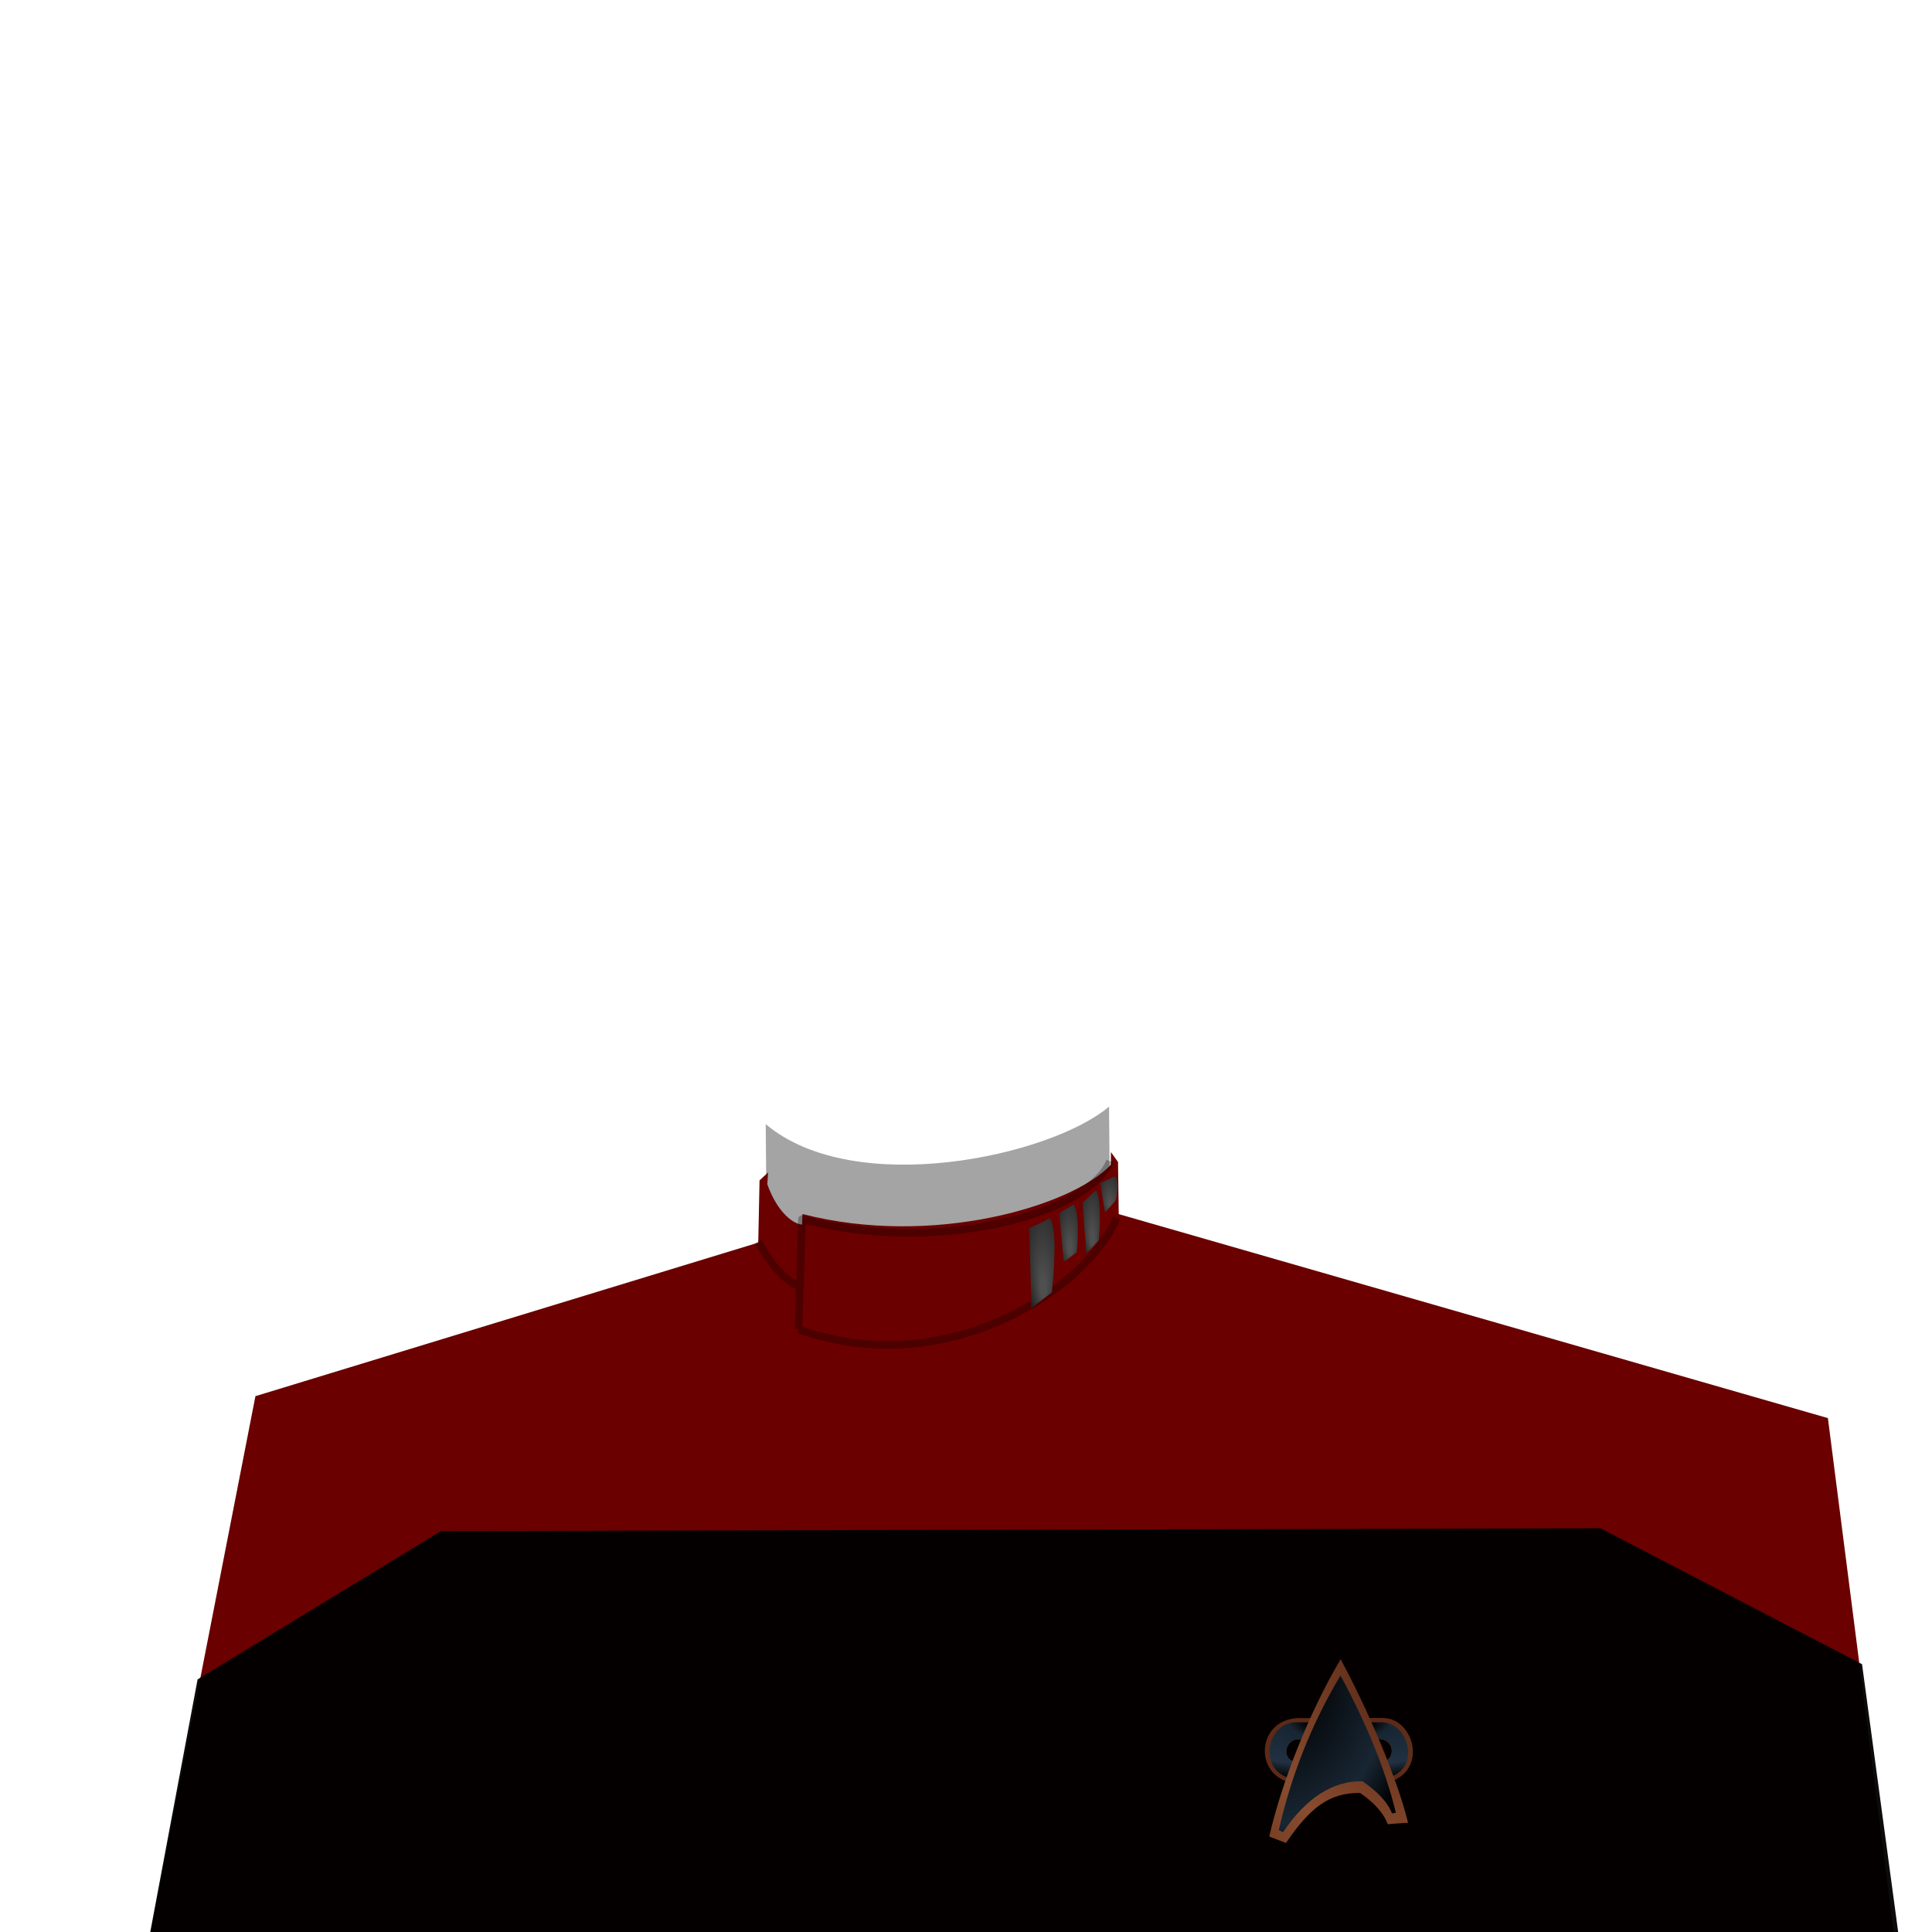<?xml version="1.0" standalone="no"?>
<!DOCTYPE svg PUBLIC "-//W3C//DTD SVG 20010904//EN" "http://www.w3.org/TR/2001/REC-SVG-20010904/DTD/svg10.dtd">
<!-- Created using Krita: https://krita.org -->
<svg xmlns="http://www.w3.org/2000/svg" 
    xmlns:xlink="http://www.w3.org/1999/xlink"
    xmlns:krita="http://krita.org/namespaces/svg/krita"
    xmlns:sodipodi="http://sodipodi.sourceforge.net/DTD/sodipodi-0.dtd"
    width="512pt"
    height="512pt"
    viewBox="0 0 512 512">
    <style>
        .uniform-color {
            color: #6a0000;
        }
    </style>
<defs>
  <radialGradient id="gradient0" gradientUnits="objectBoundingBox" cx="0.646" cy="-0.128" fx="0.464" fy="0.829" r="1.773" spreadMethod="reflect">
   <stop stop-color="#4f4f4f" offset="0.057" stop-opacity="1"/>
   <stop stop-color="#232323" offset="0.423" stop-opacity="1"/>
   <stop stop-color="#646464" offset="0.743" stop-opacity="1"/>
   <stop stop-color="#767676" offset="0.984" stop-opacity="1"/>
  </radialGradient>
  <radialGradient id="gradient1" gradientUnits="objectBoundingBox" cx="0.646" cy="-0.128" fx="0.464" fy="0.829" r="1.773" spreadMethod="reflect">
   <stop stop-color="#4f4f4f" offset="0.057" stop-opacity="1"/>
   <stop stop-color="#232323" offset="0.423" stop-opacity="1"/>
   <stop stop-color="#646464" offset="0.743" stop-opacity="1"/>
   <stop stop-color="#767676" offset="0.984" stop-opacity="1"/>
  </radialGradient>
  <radialGradient id="gradient2" gradientUnits="objectBoundingBox" cx="0.646" cy="-0.128" fx="0.464" fy="0.829" r="1.773" spreadMethod="reflect">
   <stop stop-color="#4f4f4f" offset="0.057" stop-opacity="1"/>
   <stop stop-color="#232323" offset="0.423" stop-opacity="1"/>
   <stop stop-color="#646464" offset="0.743" stop-opacity="1"/>
   <stop stop-color="#767676" offset="0.984" stop-opacity="1"/>
  </radialGradient>
  <radialGradient id="gradient3" gradientUnits="objectBoundingBox" cx="0.646" cy="-0.128" fx="0.464" fy="0.829" r="1.773" spreadMethod="reflect">
   <stop stop-color="#4f4f4f" offset="0.057" stop-opacity="1"/>
   <stop stop-color="#232323" offset="0.423" stop-opacity="1"/>
   <stop stop-color="#646464" offset="0.743" stop-opacity="1"/>
   <stop stop-color="#767676" offset="0.984" stop-opacity="1"/>
  </radialGradient>
  <linearGradient id="gradient4" gradientUnits="objectBoundingBox" x1="0.091" y1="-0.337" x2="2.342" y2="-0.337" spreadMethod="pad">
   <stop stop-color="#5d2a17" offset="0.322" stop-opacity="1"/>
   <stop stop-color="#644130" offset="0.509" stop-opacity="1"/>
   <stop stop-color="#5d2a17" offset="0.699" stop-opacity="1"/>
  </linearGradient>
  <radialGradient id="gradient5" gradientUnits="objectBoundingBox" cx="0.497" cy="-3.99680288865056e-15" fx="0.497" fy="-3.99680288865056e-15" r="1.276" spreadMethod="pad">
   <stop stop-color="#000000" offset="0.148" stop-opacity="1"/>
   <stop stop-color="#182633" offset="0.242" stop-opacity="1"/>
   <stop stop-color="#213142" offset="0.605" stop-opacity="1"/>
   <stop stop-color="#000000" offset="0.805" stop-opacity="1"/>
  </radialGradient>
  <radialGradient id="gradient6" gradientUnits="objectBoundingBox" cx="1.002" cy="0.003" fx="1.002" fy="0.003" r="2.116" spreadMethod="pad">
   <stop stop-color="#5d2a17" offset="0.112" stop-opacity="1"/>
   <stop stop-color="#884c2f" offset="0.522" stop-opacity="1"/>
   <stop stop-color="#5d2a17" offset="0.904" stop-opacity="1"/>
  </radialGradient>
  <radialGradient id="gradient7" gradientUnits="objectBoundingBox" cx="0" cy="0" fx="0" fy="0" r="1.31" spreadMethod="pad">
   <stop stop-color="#000000" offset="0.125" stop-opacity="1"/>
   <stop stop-color="#182633" offset="0.725" stop-opacity="1"/>
   <stop stop-color="#000000" offset="0.951" stop-opacity="1"/>
  </radialGradient>
 </defs>
<path id="shape0" transform="translate(40.312, 293.266)" fill="#a4a4a4" fill-rule="evenodd" stroke-opacity="0" stroke="#000000" stroke-width="0" stroke-linecap="square" stroke-linejoin="bevel" d="M162.609 4.641C186.168 24.529 238.13 13.11 253.593 0L253.875 30.469L443.375 84.797L459.25 218.734L0 218.734L27.75 78.734L162.891 37.172Z" sodipodi:nodetypes="ccccccccc"/><path id="shape01" transform="translate(39.942, 305.322)" fill="currentColor" class="uniform-color" fill-rule="evenodd" stroke-opacity="0" stroke="#000000" stroke-width="0" stroke-linecap="square" stroke-linejoin="bevel" d="M163.406 8.552C166.22 16.352 170.568 19.148 172.634 19.192C172.619 18.406 172.698 16.925 172.732 16.406C207.045 25.259 244.013 14.427 254.437 3.365L254.478 0L256.346 2.621L256.531 16.427L444.469 70.49L461.92 206.678L0 206.678L27.75 64.677L161 23.99L161.347 7.489L163.609 5.388Z" sodipodi:nodetypes="ccccccccccccccc"/><path id="shape1" transform="translate(37.125, 405)" fill="#000000" fill-opacity="0.953" fill-rule="evenodd" stroke-opacity="0" stroke="#000000" stroke-width="0" stroke-linecap="square" stroke-linejoin="bevel" d="M79.75 0.75L15.239 40.046L0 121.375L467.375 117.875L456.335 36.027L387 0Z" sodipodi:nodetypes="ccccccc"/><path id="shape2" transform="translate(200.928, 307.719)" fill="none" stroke-opacity="0.286" stroke="#000000" stroke-width="2" stroke-linecap="butt" stroke-linejoin="round" d="M93.228 0C87.986 13.525 48.151 25.117 11.596 15.359L11.058 33.41M0 21.287C2.827 26.411 6.048 31.02 11.021 33.338L10.666 44.438M10.769 44.581C50.291 58.767 87.528 33.233 94.978 15.047" sodipodi:nodetypes="cccccccc"/><path id="shape032" transform="matrix(0.003 -0 8.95169845795023e-05 0.003 272.614 322.798)" fill="url(#gradient0)" fill-rule="evenodd" stroke="#3f3f3f" stroke-width="2.88" stroke-linecap="square" stroke-linejoin="bevel" d="M30.74 857.721C865.087 544.185 1467.45 258.278 1837.83 0C2333.97 594.402 2339.54 2782.22 1854.54 6563.44L0 7942.42Z" sodipodi:nodetypes="ccccc"/><path id="shape0321" transform="matrix(0.002 -7.78222930069322e-05 7.99758789846121e-05 0.002 280.643 319.305)" fill="url(#gradient1)" fill-rule="evenodd" stroke="#3f3f3f" stroke-width="2.88" stroke-linecap="square" stroke-linejoin="bevel" d="M0 1085.74C264.666 909.658 1557.68 258.278 1928.06 0C2424.2 594.402 2559.31 2930.18 2106.37 6349.8L309.957 7599.95Z" sodipodi:nodetypes="ccccc"/><path id="shape0322" transform="matrix(0.002 -6.46680248817875e-05 6.6457591164257e-05 0.002 286.795 315.559)" fill="url(#gradient2)" fill-rule="evenodd" stroke="#3f3f3f" stroke-width="2.88" stroke-linecap="square" stroke-linejoin="bevel" d="M0 1537.18C864.219 934.531 1440.04 258.278 1810.42 0C2306.56 594.402 2405.9 3239.46 1952.96 6659.08L258.35 8328.47Z" sodipodi:nodetypes="ccccc"/><path id="shape0323" transform="matrix(0.002 -5.40773535509203e-05 4.99393070076713e-05 0.001 291.522 311.825)" fill="url(#gradient3)" fill-rule="evenodd" stroke="#3f3f3f" stroke-width="2.88" stroke-linecap="square" stroke-linejoin="bevel" d="M0 1678.94C864.219 1076.3 1553.99 258.278 1924.37 0C2420.51 594.402 2369.64 2988.97 1916.7 6408.59L406.925 9563.41Z" sodipodi:nodetypes="ccccc"/><g id="group0" transform="matrix(0.049 0 0 0.049 335.187 439.725)" fill="none">
  <path id="shape02" transform="translate(4.41958127339603e-06, 317.519)" fill="url(#gradient4)" fill-rule="evenodd" stroke-opacity="0" stroke="#000000" stroke-width="0" stroke-linecap="square" stroke-linejoin="bevel" d="M178.66 114.964C110.765 110.604 79.887 230.334 177.205 238.711L613.355 244.543C715.583 236.51 706.413 112.739 612.375 113.705ZM635.223 0.032C815.826 -3.658 892.75 315.848 635.223 354.812L176.583 354.812C-61.889 338.558 -55.814 13.225 176.583 0.572Z" sodipodi:nodetypes="cccccccccc"/>
  <path id="shape011" transform="translate(25.545, 341.032)" fill="url(#gradient5)" fill-rule="evenodd" stroke-opacity="0" stroke="#000000" stroke-width="0" stroke-linecap="square" stroke-linejoin="bevel" d="M154.777 93.517C86.882 89.157 56.004 208.887 153.322 217.264L588.032 222.377C690.26 214.344 681.809 88.412 587.771 89.378ZM614.935 0C762.959 10.161 833.066 287.741 592.085 308.709L126.065 306.011C-68.487 268.157 -16.34 5.467 136.855 0.01Z" sodipodi:nodetypes="cccccccccc"/>
  <path id="shape0111" transform="matrix(0.636 0 0 0.636 24.115 0)" fill="url(#gradient6)" stroke-opacity="0" stroke="#000000" stroke-width="0" stroke-linecap="square" stroke-linejoin="bevel" d="M607.047 0C346.659 436.964 105.655 1042.06 0 1507.2L142.106 1562.39C345.783 1260.7 512.843 1132.91 772.803 1136.87C785.223 1147.75 949.141 1247.76 1008.39 1403.06C1019.32 1399.56 1164.43 1391.34 1180.23 1390.13C1084.13 997.108 828.11 408.079 607.047 0Z" sodipodi:nodetypes="ccccccc"/>
  <path id="shape012" transform="matrix(0.636 0 0 0.636 75.591 87.669)" fill="url(#gradient7)" stroke-opacity="0" stroke="#000000" stroke-width="0" stroke-linecap="square" stroke-linejoin="bevel" d="M524.808 0C271.784 424.606 102.667 863.026 0 1315.01L35.76 1333.27C233.677 1040.11 458.94 895.45 711.548 899.296C723.617 909.867 905.36 1022.09 962.929 1173C969.51 1170.7 980.475 1168.97 995.828 1167.79C902.447 785.888 739.62 396.538 524.808 0Z" sodipodi:nodetypes="ccccccc"/>
 </g>
</svg>
